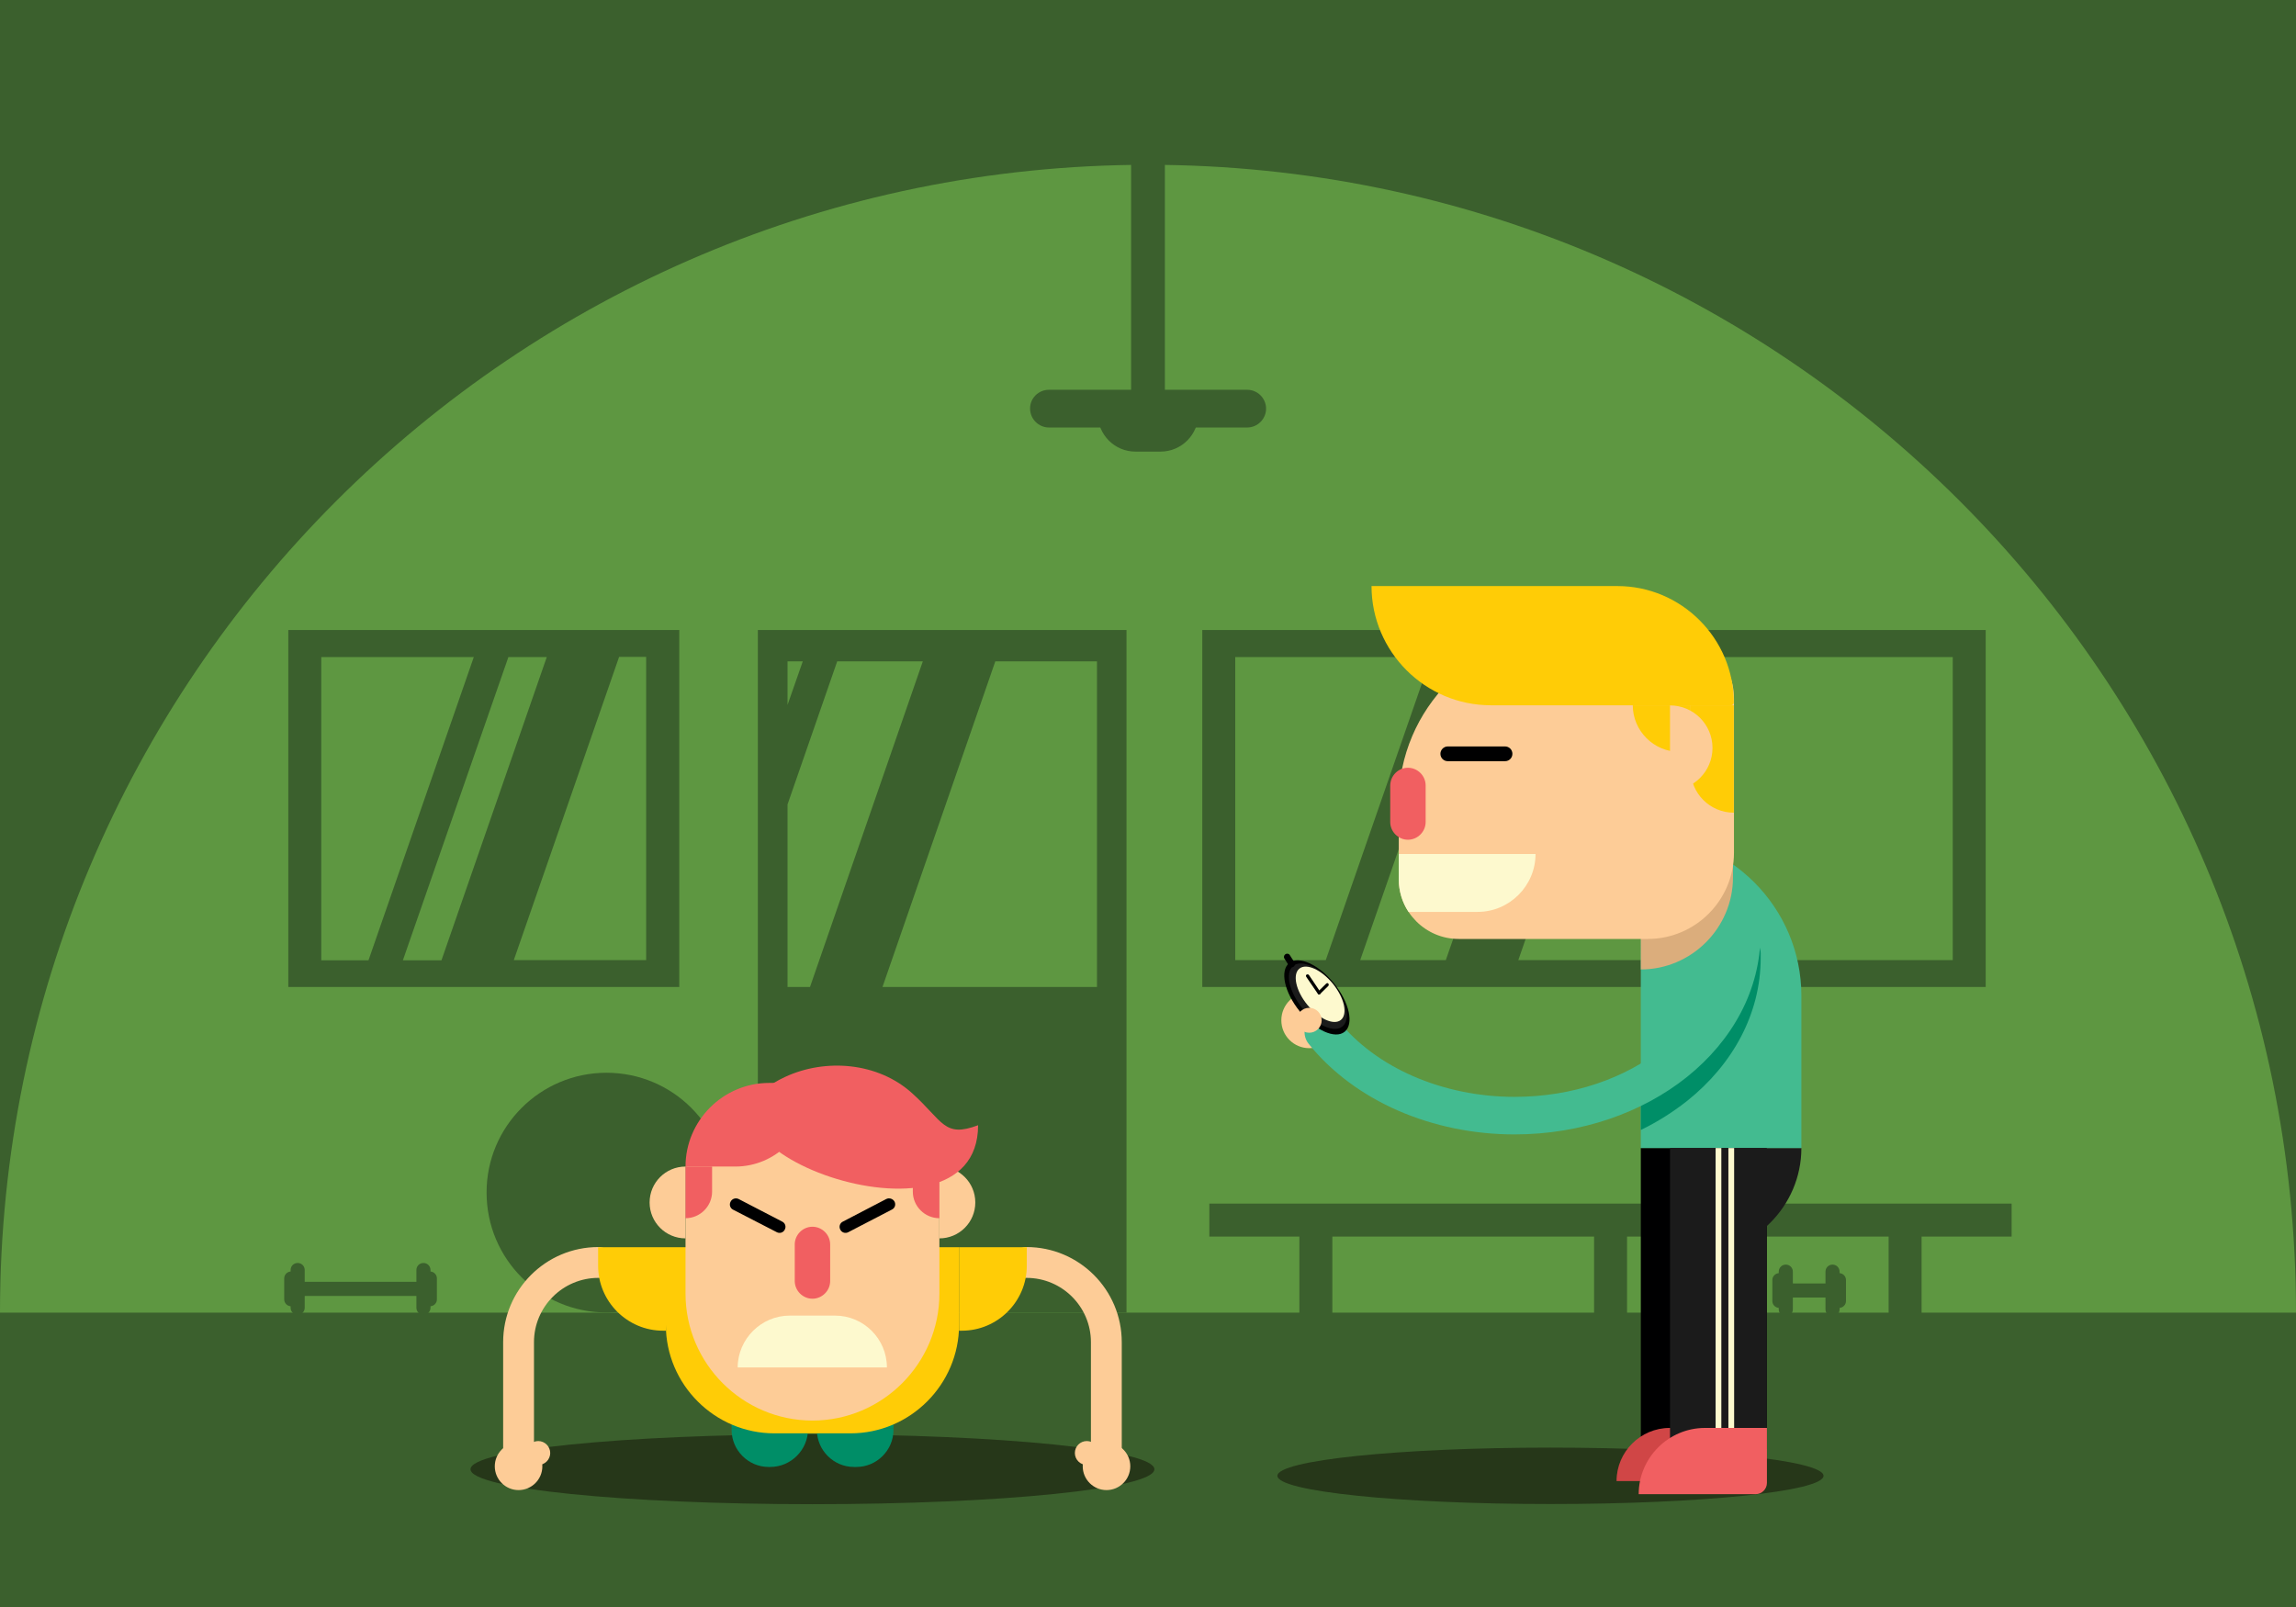 <?xml version="1.0" encoding="utf-8"?>
<!-- Generator: Adobe Illustrator 17.1.0, SVG Export Plug-In . SVG Version: 6.00 Build 0)  -->
<!DOCTYPE svg PUBLIC "-//W3C//DTD SVG 1.1//EN" "http://www.w3.org/Graphics/SVG/1.1/DTD/svg11.dtd">
<svg version="1.1" id="Layer_1" xmlns="http://www.w3.org/2000/svg" xmlns:xlink="http://www.w3.org/1999/xlink" x="0px" y="0px"
	 width="1400px" height="980px" viewBox="0 0 1400 980" enable-background="new 0 0 1400 980" xml:space="preserve">
<g>
	<g>
		<rect x="0" y="0" fill-rule="evenodd" clip-rule="evenodd" fill="#3B602D" width="1400" height="980"/>
		<path fill-rule="evenodd" clip-rule="evenodd" fill="#5E9741" d="M700,800.5H0c0-386.6,313.4-700,700-700s700,313.4,700,700H700z"
			/>
		<path fill-rule="evenodd" clip-rule="evenodd" fill="#3B602D" d="M369.8,654.2c40.4,0,73.1,32.7,73.1,73.1
			c0,40.4-32.7,73.1-73.1,73.1s-73.1-32.7-73.1-73.1C296.6,687,329.4,654.2,369.8,654.2"/>
		<polygon fill-rule="evenodd" clip-rule="evenodd" fill="#3B602D" points="1226.6,734 1171.7,734 1151.6,734 992.1,734 972,734 
			812.4,734 792.3,734 737.4,734 737.4,754.1 792.3,754.1 792.3,802.6 812.4,802.6 812.4,754.1 972,754.1 972,802.6 992.1,802.6 
			992.1,754.1 1151.6,754.1 1151.6,802.6 1171.7,802.6 1171.7,754.1 1226.6,754.1 		"/>
		<path fill-rule="evenodd" clip-rule="evenodd" fill="#3B602D" d="M733.1,384.2v217.7h477.7V384.2H733.1z M753.2,585.5V400.7h119.4
			l-64.2,184.8H753.2z M829.4,585.5l64.2-184.8h52.2l-64.2,184.8H829.4z M1190.8,585.5h-265L990,400.7h200.7V585.5z"/>
		<path fill="#3B602D" d="M1084.6,775.5c0-2.4,1.9-4.3,4.3-4.3c2.4,0,4.3,1.9,4.3,4.3v7.2h19.9v-7.2c0-2.4,1.9-4.3,4.3-4.3
			c2.4,0,4.3,1.9,4.3,4.3v0.9c2.2,0.2,3.9,2,3.9,4.2v12.8c0,2.2-1.7,4-3.9,4.2v0.9c0,2.4-1.9,4.3-4.3,4.3c-2.4,0-4.3-1.9-4.3-4.3
			v-7.2h-19.9v7.2c0,2.4-1.9,4.3-4.3,4.3c-2.4,0-4.3-1.9-4.3-4.3v-0.9c-2.2-0.2-3.9-2-3.9-4.2v-12.8c0-2.2,1.7-4,3.9-4.2V775.5z"/>
		<path fill-rule="evenodd" clip-rule="evenodd" fill="#3B602D" d="M462.1,384.2v416.3h224.8V384.2H462.1z M480.2,403.3h9.3
			l-9.3,26.6V403.3z M480.2,601.9V490.6l30.3-87.3h52.2l-68.8,198.6H480.2z M668.9,601.9H538.1l68.8-198.6h62V601.9z"/>
		<path fill="#3B602D" d="M177.2,774.5c0-2.4,1.9-4.3,4.3-4.3c2.4,0,4.3,1.9,4.3,4.3v7.2h68.1v-7.2c0-2.4,1.9-4.3,4.3-4.3
			c2.4,0,4.3,1.9,4.3,4.3v0.9c2.2,0.2,3.9,2,3.9,4.2v12.8c0,2.2-1.7,4-3.9,4.2v0.9c0,2.4-1.9,4.3-4.3,4.3c-2.4,0-4.3-1.9-4.3-4.3
			v-7.2h-68.1v7.2c0,2.4-1.9,4.3-4.3,4.3c-2.4,0-4.3-1.9-4.3-4.3v-0.9c-2.2-0.2-3.9-2-3.9-4.2v-12.8c0-2.2,1.7-4,3.9-4.2V774.5z"/>
		<path fill-rule="evenodd" clip-rule="evenodd" fill="#3B602D" d="M175.8,384.2v217.7h238.4V384.2H175.8z M195.9,585.5V400.7h93
			l-64.2,184.9H195.9z M245.7,585.5L310,400.7h23.4l-64.2,184.9H245.7z M394.1,585.5h-80.8l64.2-184.9h16.5V585.5z"/>
		<rect x="689.7" y="4.4" fill-rule="evenodd" clip-rule="evenodd" fill="#3B602D" width="20.6" height="244.7"/>
		<path fill-rule="evenodd" clip-rule="evenodd" fill="#3B602D" d="M639.6,237.7h120.9c6.3,0,11.5,5.2,11.5,11.5v0
			c0,6.3-5.2,11.5-11.5,11.5H639.6c-6.3,0-11.5-5.2-11.5-11.5v0C628,242.9,633.2,237.7,639.6,237.7"/>
		<path fill-rule="evenodd" clip-rule="evenodd" fill="#3B602D" d="M669.4,252.4h61.3v0c0,12.7-10.4,23-23,23h-15.2
			C679.7,275.5,669.4,265.1,669.4,252.4L669.4,252.4z"/>
	</g>
	<g>
		<path fill-rule="evenodd" clip-rule="evenodd" fill="#263719" d="M945.4,882.8c92,0,166.5,7.7,166.5,17.2
			c0,9.5-74.5,17.2-166.5,17.2c-92,0-166.5-7.7-166.5-17.2C778.9,890.5,853.4,882.8,945.4,882.8"/>
		<g>
			<path fill="#3B602D" d="M1013.3,708.5c0-2.4,1.9-4.3,4.3-4.3c2.4,0,4.3,1.9,4.3,4.3v7.2h19.9v-7.2c0-2.4,1.9-4.3,4.3-4.3
				c2.4,0,4.3,1.9,4.3,4.3v0.9c2.2,0.2,3.9,2,3.9,4.2v12.8c0,2.2-1.7,4-3.9,4.2v0.9c0,2.4-1.9,4.3-4.3,4.3c-2.4,0-4.3-1.9-4.3-4.3
				v-7.2h-19.9v7.2c0,2.4-1.9,4.3-4.3,4.3c-2.4,0-4.3-1.9-4.3-4.3v-0.9c-2.2-0.2-3.9-2-3.9-4.2v-12.8c0-2.2,1.7-4,3.9-4.2V708.5z"/>
			<path fill-rule="evenodd" clip-rule="evenodd" fill="#FDCC97" d="M798.3,605.2c9.4,0,17,7.6,17,17c0,9.4-7.6,17-17,17
				c-9.4,0-17-7.6-17-17C781.3,612.8,788.9,605.2,798.3,605.2"/>
			<rect x="1000.5" y="700.1" fill-rule="evenodd" clip-rule="evenodd" fill="#000001" width="76.8" height="183.5"/>
			<path fill-rule="evenodd" clip-rule="evenodd" fill="#D04646" d="M1048.3,870.8h-30.2c-17.8,0-32.4,14.6-32.4,32.4h57.1
				c3,0,5.5-2.5,5.5-5.5V870.8z"/>
			<path fill-rule="evenodd" clip-rule="evenodd" fill="#1B1B1B" d="M1033.8,764.7h-12.2v-64.6h76.8
				C1098.4,735.6,1069.3,764.7,1033.8,764.7"/>
			<path fill-rule="evenodd" clip-rule="evenodd" fill="#43BB90" d="M1000.5,509.3L1000.5,509.3v190.8h97.9v-92.9
				C1098.4,553.3,1054.3,509.3,1000.5,509.3"/>
			<path fill-rule="evenodd" clip-rule="evenodd" fill="#008E67" d="M1000.5,663.1v26c10.3-5,19.7-11,28.2-17.7
				c27.8-22.2,44.9-53.1,44.9-87.3h0v0l0-1.1l0-0.3l0-1.3c-0.1-6.3-5.4-11.4-11.7-11.2c-6.3,0.1-11.4,5.4-11.2,11.7l0,1.3l0,0l0,1h0
				c0,27-13.8,51.5-36.2,69.4C1010,656.9,1005.4,660.2,1000.5,663.1"/>
			<path fill-rule="evenodd" clip-rule="evenodd" fill="#DBAD7C" d="M1000.5,511.3h56.2V535c0,30.9-25.3,56.2-56.2,56.2h0V511.3z"/>
			<path fill-rule="evenodd" clip-rule="evenodd" fill="#FDCC97" d="M956.6,385.5h60.2c22.3,0,40.5,18.2,40.5,40.5v94.1
				c0,28.9-23.6,52.5-52.5,52.5H889.4c-20.1,0-36.5-16.4-36.5-36.5v-46.8C852.9,432.2,899.5,385.5,956.6,385.5"/>
			<path fill-rule="evenodd" clip-rule="evenodd" fill="#FDF9CE" d="M858.8,556c-3.8-5.7-5.9-12.6-5.9-19.9v-15.3h83.4
				c0,19.4-15.9,35.3-35.3,35.3H858.8z"/>
			<path fill-rule="evenodd" clip-rule="evenodd" fill="#FFCC06" d="M1055.6,430.1H909c-40,0-72.7-32.7-72.7-72.7h149.9
				c39.1,0,71,32,71,71v0C1057.2,429.4,1056.5,430.1,1055.6,430.1"/>
			<path fill-rule="evenodd" clip-rule="evenodd" fill="#FFCC06" d="M1030.9,430.1h-35.3c0,15.6,12.8,28.4,28.4,28.4h6.9V430.1z"/>
			<path fill-rule="evenodd" clip-rule="evenodd" fill="#FFCC06" d="M1057.2,430.1h-26.3v39.2c0,14.5,11.8,26.3,26.3,26.3h0V430.1z"
				/>
			<path fill-rule="evenodd" clip-rule="evenodd" fill="#FDCC97" d="M1018.3,456V482c14.3,0,25.9-11.6,25.9-25.9
				s-11.6-25.9-25.9-25.9V456z"/>
			<rect x="1018.3" y="700.1" fill-rule="evenodd" clip-rule="evenodd" fill="#1B1B1B" width="59" height="183.5"/>
			<rect x="1046.1" y="700.1" fill-rule="evenodd" clip-rule="evenodd" fill="#FDF9CE" width="3.5" height="170.7"/>
			<path fill-rule="evenodd" clip-rule="evenodd" fill="#F15F61" d="M1077.3,870.8h-37.7c-22.2,0-40.4,18.2-40.4,40.4h71.3
				c3.8,0,6.9-3.1,6.9-6.9V870.8z"/>
			<rect x="1053.9" y="700.1" fill-rule="evenodd" clip-rule="evenodd" fill="#FDF9CE" width="3.5" height="170.7"/>
			<path fill-rule="evenodd" clip-rule="evenodd" fill="#F15F61" d="M858.5,468.2L858.5,468.2c5.9,0,10.8,4.9,10.8,10.8v22.3
				c0,5.9-4.9,10.8-10.8,10.8h0c-5.9,0-10.8-4.9-10.8-10.8V479C847.8,473,852.6,468.2,858.5,468.2"/>
			<path fill="#43BB90" d="M1050.6,567.3c-0.1-6.3,4.9-11.6,11.2-11.7c6.3-0.1,11.6,4.9,11.7,11.2l0,1.3l0,0.3l0,1.1v0h0
				c0,34.2-17.2,65.1-44.9,87.3c-27,21.6-64.2,35-105.1,35c-25.1,0-49.4-5.1-71-14.5c-21.7-9.5-40.6-23.4-54.5-40.7
				c-4-4.9-3.2-12.2,1.8-16.1c4.9-4,12.2-3.2,16.1,1.8c11.6,14.4,27.4,26,45.8,34c18.6,8.1,39.8,12.6,61.8,12.6
				c35.6,0,67.7-11.4,90.8-29.9c22.4-17.9,36.2-42.5,36.2-69.4h0l0-1l0,0L1050.6,567.3z"/>
			<path fill-rule="evenodd" clip-rule="evenodd" fill="#000001" d="M882.8,455.2h34.9c2.5,0,4.5,2,4.5,4.5c0,2.5-2,4.5-4.5,4.5
				h-34.9c-2.5,0-4.5-2-4.5-4.5C878.3,457.3,880.3,455.2,882.8,455.2"/>
			<path fill-rule="evenodd" clip-rule="evenodd" fill="#000001" d="M786.1,587.3c5.8-4.7,18.1,0.9,27.4,12.5
				c9.3,11.6,12.2,24.7,6.4,29.4c-5.8,4.7-18.1-0.9-27.4-12.5C783.1,605.1,780.3,591.9,786.1,587.3"/>
			<path fill-rule="evenodd" clip-rule="evenodd" fill="#1B1B1B" d="M788.6,589c5.1-4.1,16,0.8,24.3,11c8.3,10.2,10.8,21.9,5.6,26
				c-5.1,4.1-16-0.8-24.3-11C786,604.8,783.4,593.1,788.6,589"/>
			<path fill-rule="evenodd" clip-rule="evenodd" fill="#FDF9CE" d="M792.3,590.7c4.3-3.5,13.5,0.7,20.5,9.3c7,8.7,9.1,18.5,4.8,22
				c-4.3,3.5-13.5-0.7-20.5-9.3C790.1,604.1,788,594.2,792.3,590.7"/>
			<path fill-rule="evenodd" clip-rule="evenodd" fill="#000001" d="M786.5,582.5l2.8,4.4c0.6,0.9,0.3,2.1-0.6,2.7
				c-0.9,0.6-2.1,0.3-2.7-0.6l-2.8-4.4c-0.6-0.9-0.3-2.1,0.6-2.7C784.7,581.3,785.9,581.5,786.5,582.5"/>
			<path fill-rule="evenodd" clip-rule="evenodd" fill="#FDCC97" d="M798.3,614.6c4.2,0,7.6,3.4,7.6,7.6c0,4.2-3.4,7.6-7.6,7.6
				c-4.2,0-7.6-3.4-7.6-7.6C790.7,618,794.1,614.6,798.3,614.6"/>
			<path fill-rule="evenodd" clip-rule="evenodd" fill="#000001" d="M798.2,594.7l7,10.4c0.7,1-1.1,1.7-1.6,1l-7.1-10.4
				C795.7,594.3,797.6,593.7,798.2,594.7"/>
			<path fill-rule="evenodd" clip-rule="evenodd" fill="#000001" d="M809.9,601.3l-4.9,4.8c-1.3,1.3-1.8-0.9-1.3-1.4l4.9-4.8
				C809.8,598.8,810.7,600.5,809.9,601.3"/>
		</g>
	</g>
	<g>
		<path fill-rule="evenodd" clip-rule="evenodd" fill="#263719" d="M495.4,874.7c115.2,0,208.5,9.5,208.5,21.3
			c0,11.8-93.4,21.3-208.5,21.3c-115.2,0-208.5-9.5-208.5-21.3C286.9,884.2,380.2,874.7,495.4,874.7"/>
		<g>
			<rect x="446.1" y="864.2" fill-rule="evenodd" clip-rule="evenodd" fill="#008E67" width="98.7" height="6.7"/>
			<path fill-rule="evenodd" clip-rule="evenodd" fill="#008E67" d="M446.1,870.9h46.6v0.6c0,12.7-10.4,23.1-23.1,23.1h-0.9
				c-12.4,0-22.6-10.2-22.6-22.6V870.9z"/>
			<path fill-rule="evenodd" clip-rule="evenodd" fill="#008E67" d="M498.2,870.9h46.6v1.1c0,12.4-10.2,22.6-22.6,22.6h-1.5
				c-12.4,0-22.6-10.2-22.6-22.6V870.9z"/>
			<path fill="#FDCC97" d="M684,819.3l0,65.5c0,5.2-4.2,9.4-9.4,9.4c-5.2,0-9.4-4.2-9.4-9.4l0-65.5c0-0.3,0-0.6,0-0.8
				c0-10.8-4.4-20.6-11.5-27.7c-7.1-7.1-16.9-11.5-27.7-11.5c-5.2,0-9.4-4.2-9.4-9.4c0-5.2,4.2-9.4,9.4-9.4c16,0,30.5,6.5,41,17
				c10.5,10.5,17,25,17,41C684,818.8,684,819.1,684,819.3"/>
			<path fill-rule="evenodd" clip-rule="evenodd" fill="#FFCC06" d="M406,760.6h178.8v47.3c0,36.4-29.8,66.2-66.2,66.2h-46.4
				c-36.4,0-66.2-29.8-66.2-66.2V760.6z"/>
			<path fill-rule="evenodd" clip-rule="evenodd" fill="#FDCC97" d="M418,711.4l154.8-26.4v103.9c0,42.6-34.8,77.4-77.4,77.4
				c-42.6,0-77.4-34.8-77.4-77.4V711.4z"/>
			<path fill-rule="evenodd" clip-rule="evenodd" fill="#FDCC97" d="M418,733.3v21.9c-12.1,0-21.9-9.8-21.9-21.9
				c0-12.1,9.8-21.9,21.9-21.9V733.3z"/>
			<path fill-rule="evenodd" clip-rule="evenodd" fill="#FDCC97" d="M572.8,733.3v21.9c12.1,0,21.9-9.8,21.9-21.9
				c0-12.1-9.8-21.9-21.9-21.9V733.3z"/>
			<path fill-rule="evenodd" clip-rule="evenodd" fill="#FDF9CE" d="M481.5,802.3h27.7c17.4,0,31.6,14.2,31.6,31.6h-91
				C449.9,816.5,464.2,802.3,481.5,802.3"/>
			<path fill-rule="evenodd" clip-rule="evenodd" fill="#F15F61" d="M495.4,748.1L495.4,748.1c5.9,0,10.8,4.9,10.8,10.8v22.3
				c0,5.9-4.9,10.8-10.8,10.8h0c-5.9,0-10.8-4.9-10.8-10.8v-22.3C484.6,753,489.5,748.1,495.4,748.1"/>
			<path fill-rule="evenodd" clip-rule="evenodd" fill="#000001" d="M450.4,731.2L477,745c1.8,0.9,2.5,3.1,1.5,4.9l0,0
				c-0.9,1.8-3.1,2.5-4.9,1.5L447,737.7c-1.8-0.9-2.5-3.1-1.5-4.9v0C446.4,731,448.6,730.3,450.4,731.2"/>
			<path fill-rule="evenodd" clip-rule="evenodd" fill="#000001" d="M540.4,731.2L513.9,745c-1.8,0.9-2.5,3.1-1.5,4.9l0,0
				c0.9,1.8,3.1,2.5,4.9,1.5l26.6-13.8c1.8-0.9,2.5-3.1,1.5-4.9v0C544.4,731,542.2,730.3,540.4,731.2"/>
			<path fill-rule="evenodd" clip-rule="evenodd" fill="#F15F61" d="M596.4,686.2c-20.8,7.8-21.2-2.3-40.2-19.5
				c-20.9-18.9-52.8-21.4-77.4-10C395.6,695.2,596.4,771.2,596.4,686.2"/>
			<path fill-rule="evenodd" clip-rule="evenodd" fill="#F15F61" d="M418,711.4h30.4c24.5,0,44.6-20.1,44.6-44.6v-0.3
				c0-3.4-2.7-6.1-6.1-6.1H469C440.9,660.4,418,683.4,418,711.4L418,711.4z"/>
			<path fill-rule="evenodd" clip-rule="evenodd" fill="#F15F61" d="M418,711.4h16.2v15.3c0,8.9-7.3,16.2-16.2,16.2V711.4z"/>
			<path fill-rule="evenodd" clip-rule="evenodd" fill="#F15F61" d="M572.8,711.4h-16.2v15.3c0,8.9,7.3,16.2,16.2,16.2V711.4z"/>
			<path fill-rule="evenodd" clip-rule="evenodd" fill="#FFCC06" d="M584.8,760.6h41.3v11.3c0,21.8-17.8,39.6-39.6,39.6h-1.7V760.6z
				"/>
			<path fill-rule="evenodd" clip-rule="evenodd" fill="#FDCC97" d="M674.7,879.7c8,0,14.5,6.5,14.5,14.5c0,8-6.5,14.5-14.5,14.5
				c-8,0-14.5-6.5-14.5-14.5C660.1,886.2,666.6,879.7,674.7,879.7"/>
			<path fill-rule="evenodd" clip-rule="evenodd" fill="#FDCC97" d="M662.7,878.8c4,0,7.3,3.3,7.3,7.3c0,4-3.3,7.3-7.3,7.3
				s-7.3-3.3-7.3-7.3C655.4,882.1,658.6,878.8,662.7,878.8"/>
			<path fill="#FDCC97" d="M306.8,819.3l0,65.5c0,5.2,4.2,9.4,9.4,9.4c5.2,0,9.4-4.2,9.4-9.4l0-65.5c0-0.3,0-0.6,0-0.8
				c0-10.8,4.4-20.6,11.5-27.7c7.1-7.1,16.9-11.5,27.7-11.5c5.2,0,9.4-4.2,9.4-9.4c0-5.2-4.2-9.4-9.4-9.4c-16,0-30.5,6.5-41,17
				c-10.5,10.5-17,25-17,41C306.8,818.8,306.8,819.1,306.8,819.3"/>
			<path fill-rule="evenodd" clip-rule="evenodd" fill="#FFCC06" d="M406,760.6h-41.3v11.3c0,21.8,17.8,39.6,39.6,39.6h1.7V760.6z"
				/>
			<path fill-rule="evenodd" clip-rule="evenodd" fill="#FDCC97" d="M316.2,879.7c-8,0-14.5,6.5-14.5,14.5c0,8,6.5,14.5,14.5,14.5
				c8,0,14.5-6.5,14.5-14.5C330.7,886.2,324.2,879.7,316.2,879.7"/>
			<path fill-rule="evenodd" clip-rule="evenodd" fill="#FDCC97" d="M328.2,878.8c-4,0-7.3,3.3-7.3,7.3c0,4,3.3,7.3,7.3,7.3
				c4,0,7.3-3.3,7.3-7.3C335.5,882.1,332.2,878.8,328.2,878.8"/>
		</g>
	</g>
</g>
</svg>
